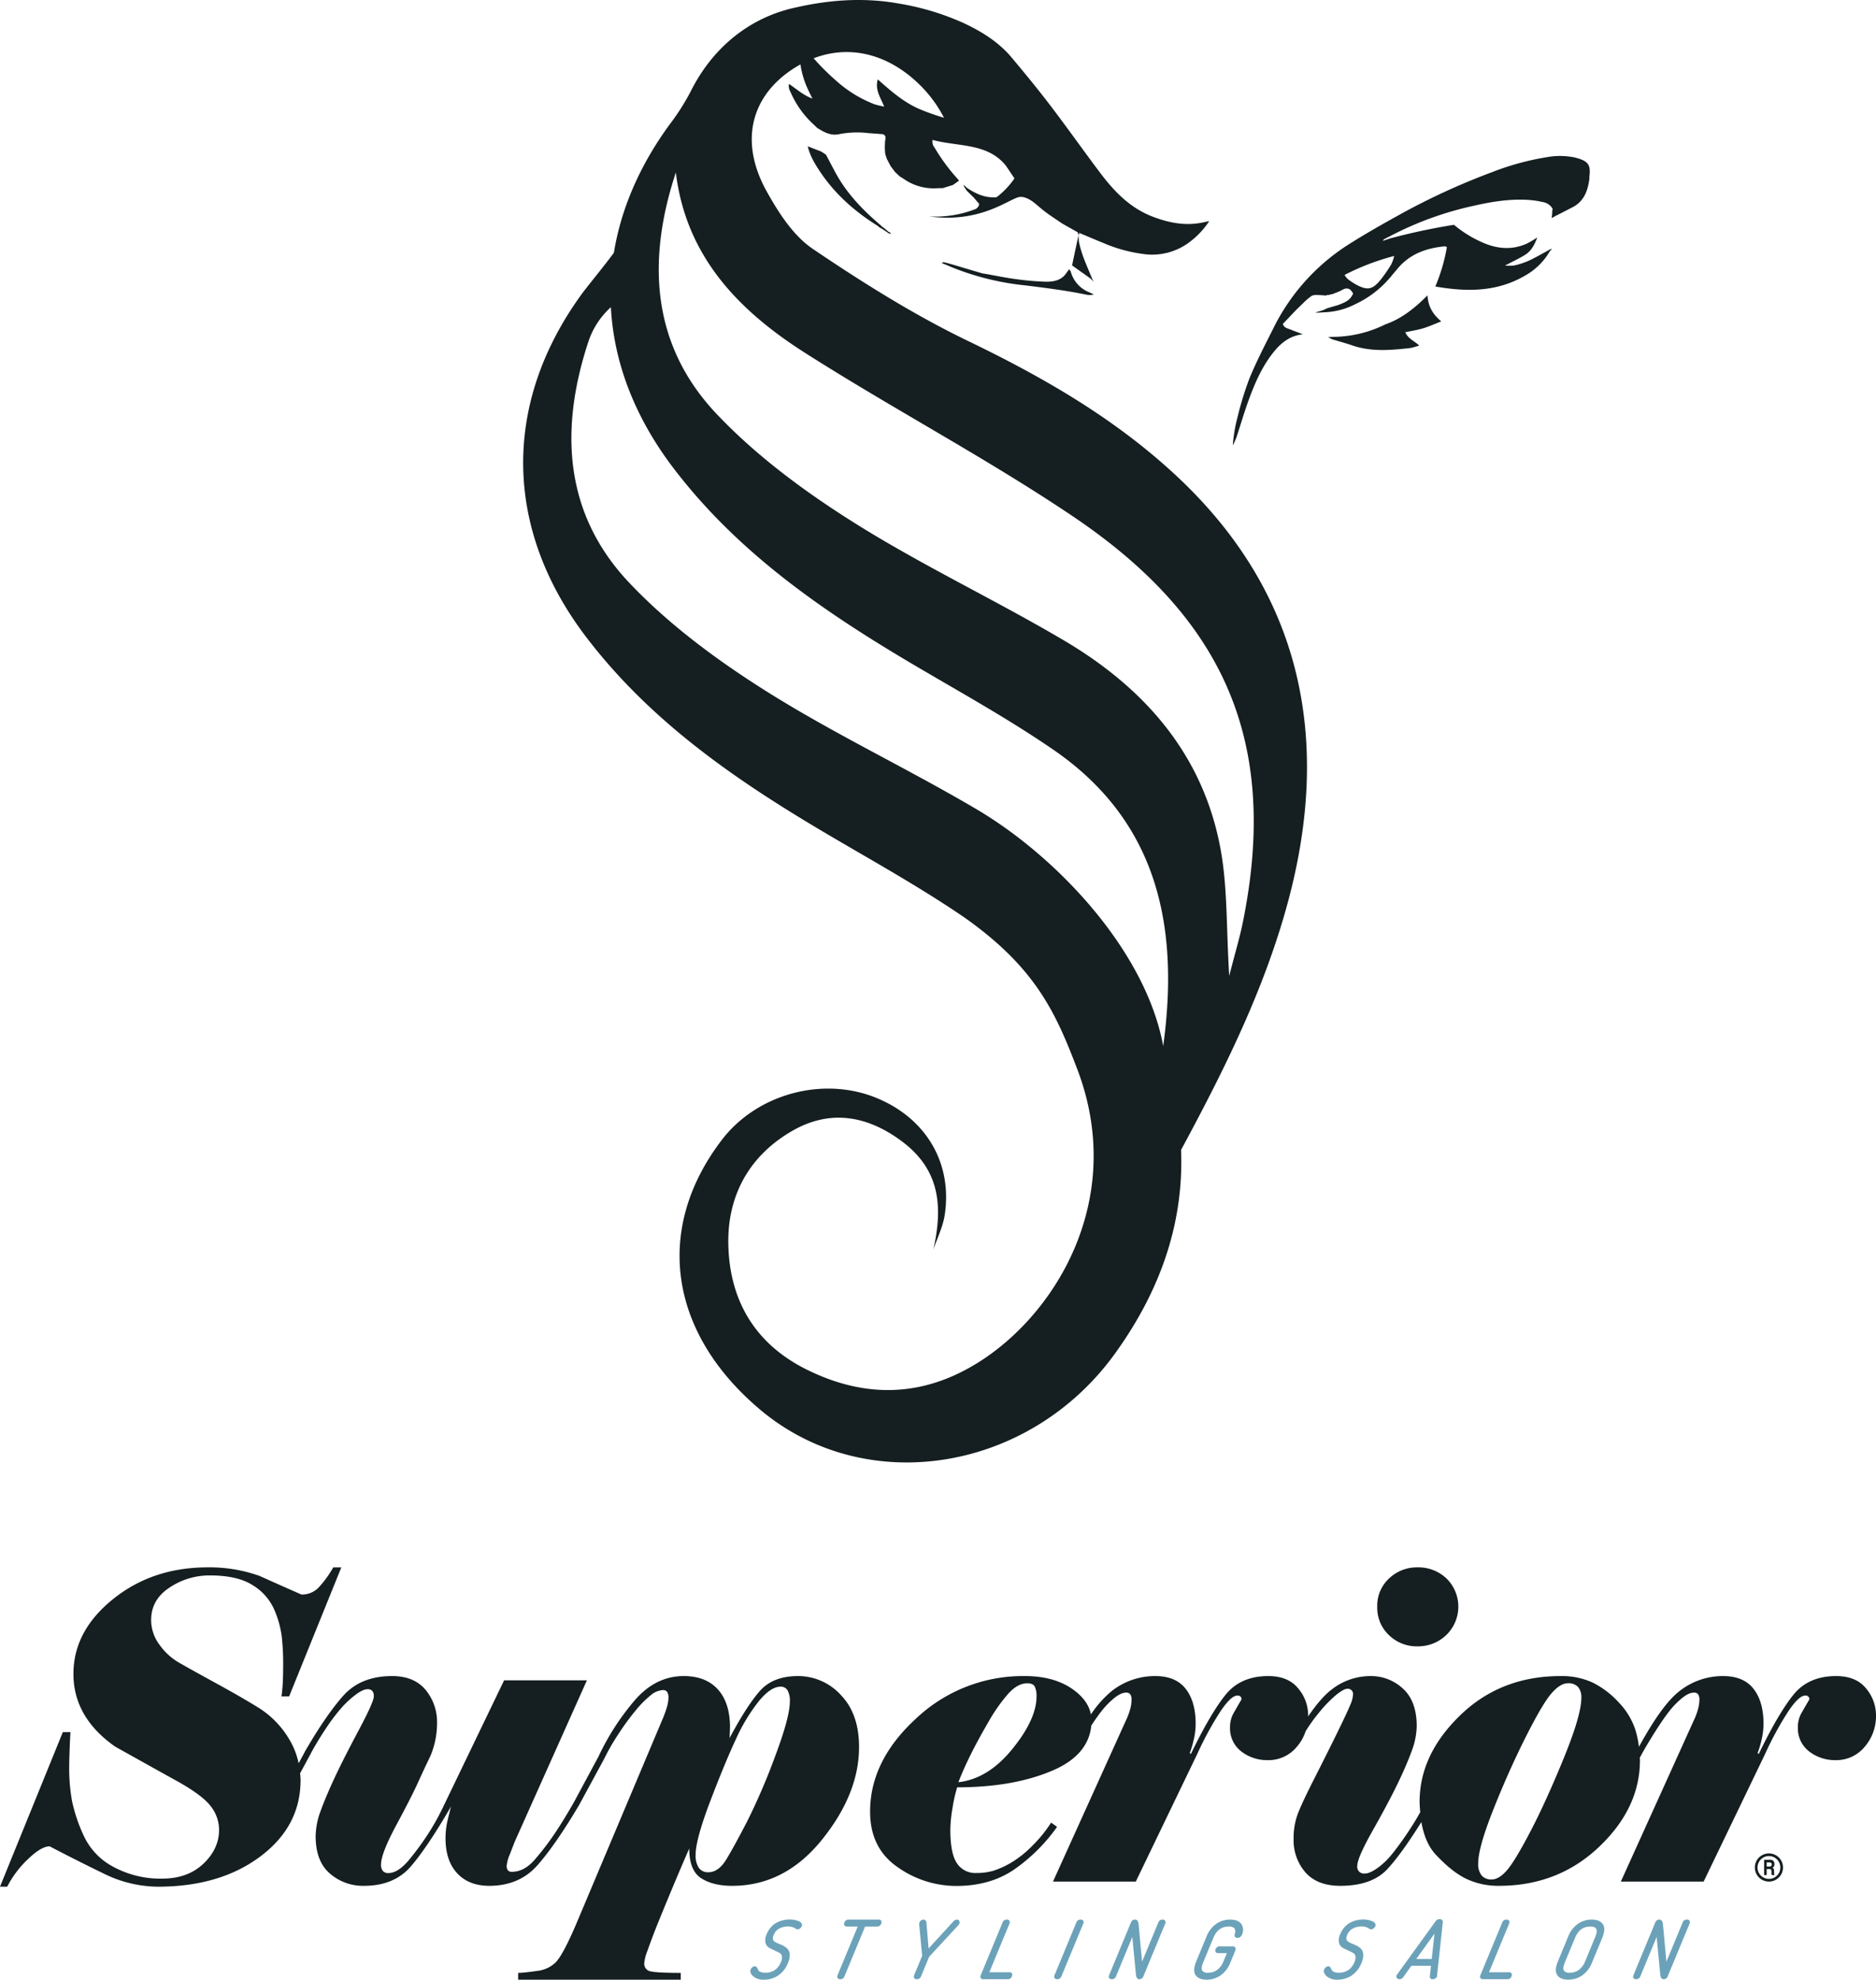 <svg id="Layer_1" data-name="Layer 1" xmlns="http://www.w3.org/2000/svg" viewBox="0 0 720 759.62"><defs><style>.cls-1{fill:#151e20;}.cls-2{fill:#6ba2b9;}</style></defs><title>sss-logo</title><path class="cls-1" d="M451.661,182.736c-23.576-22.025-50.99-37.842-79.962-51.815-20.803-10.033-40.604-22.461-59.763-35.43C304.413,90.398,298.745,81.537,294.184,73.31c-9.902-17.862-6.5-34.49,7.781-45.214a44.718,44.718,0,0,1,5.249-3.376,33.743,33.743,0,0,0,3.002,9.841c0.446,0.996.949,1.966,1.585,3.276-3.542-1.323-6.027-3.642-8.989-5.628a4.128,4.128,0,0,0,.538,2.99,36.562,36.562,0,0,0,8.893,12.552c0.474,0.435.932,0.889,1.397,1.334,2.585,1.618,5.204,3.116,8.451,2.394a36.089,36.089,0,0,1,11.169-.403l2.82,0.207,2.812,0.216c1.55,0.708.81,1.98,0.759,3.083l-0.068,2.294q0.081,1.094.161,2.188l0.648,1.964,1.437,2.731,1.709,2.254,1.768,1.677c0.545,0.336,1.102.655,1.633,1.012a19.939,19.939,0,0,0,12.754,3.529c0.73-.048,1.464-0.035,2.196-0.051,0.229-.076.458-0.152,0.687-0.228q1.553-.472,3.107-0.944l2.362-1.667a4.031,4.031,0,0,0-.298-0.458,73.694,73.694,0,0,1-9.05-12.213,3.736,3.736,0,0,1-.798-2.989c9.726,2.673,21.211,1.053,28.251,10.018q1.602,2.386,3.196,4.758h-0.001a31.323,31.323,0,0,1-6.488,6.932q-0.304.188-.609,0.377l-0.545-.048c-3.972.146-7.337-1.489-10.546-3.586a1.331,1.331,0,0,0-.388-0.327q-0.274-.276-0.548-0.552a2.686,2.686,0,0,0-.479-0.234q0.18,0.359.359,0.717c-0.002.15,0.858,1.172,0.826,1.328q0.886,0.877,1.772,1.754l0.911,0.876q0.914,1.056,1.83,2.113c0.572,0.358.394,1.387-.828,2.33a42.313,42.313,0,0,1-18.023,2.9c20.223,2.807,31.235-7.245,34.93-7.482,3.083-.198,6.503,3.184,6.503,3.184l-0.054-.093c1.22,1.077,2.479,2.114,3.804,3.083,1.927,1.41,3.937,2.706,5.909,4.054q2.982,1.681,5.964,3.362,0.132,0.612.262,1.224l0.303-.998c3.056,1.28,6.096,2.598,9.17,3.832a57.249,57.249,0,0,0,16.817,4.425,23.79,23.79,0,0,0,15.493-4.121,32.195,32.195,0,0,0,8.418-8.664c-1.011.211-1.565,0.319-2.116,0.442-6.843,1.535-13.363.265-19.763-2.216-8.51-3.3-14.566-9.565-19.892-16.621-6.454-8.55-12.622-17.316-19.115-25.835-4.808-6.308-9.851-12.444-14.949-18.523-5.01-5.974-11.492-9.997-18.489-13.264A100.21,100.21,0,0,0,344.65,1.306c-15.848-2.811-30.062-.513-39.229,1.558-0.21.044-.417,0.093-0.625,0.14-0.633.146-1.243,0.29-1.822,0.43L302.949,3.44c-0.092.024-.183,0.052-0.275,0.076-0.413.106-.816,0.215-1.189,0.335C286.03,8.287,273.028,19.148,265.08,35.086a88.565,88.565,0,0,1-8.021,12.603C245.494,63.474,238.35,80.13,235.605,96.974c-3.345,4.61-10.229,12.977-12.073,15.494-30.793,42.028-30.251,90.223,1.257,131.726,25.142,33.12,58.628,55.848,93.864,76.554,17.331,10.184,34.965,19.991,51.527,31.327,27.267,19.266,34.973,36.408,43.273,58.176,18.3,48.001-6.397,91.195-35.443,110.87-21.788,14.757-44.669,16.109-68.258,4.468-19.829-9.785-29.713-26.387-30.221-47.916-0.449-19.053,8.194-34.475,24.818-43.906,14.416-8.178,28.707-5.67,41.942,4.287,14.561,10.955,15.61,25.054,11.916,41.454,1.498-4.436,3.681-8.768,4.374-13.326,2.996-19.711-6.969-36.745-25.644-44.667-20.643-8.758-46.27-1.962-59.908,15.886-26.026,34.06-20.406,73.857,14.606,103.407,40.52,34.2,103.479,24.133,136.373-21.541,18.556-25.765,26.306-51.77,25.279-78.02,16.492-30.588,32.021-61.595,41.107-95.47C510.859,284.391,500.196,228.078,451.661,182.736Zm-98.178-140.64c-6.242-2.519-11.354-6.97-16.603-11.632-1.142,4.048,1.073,6.892,2.455,10.438a34.29,34.29,0,0,1-3.758-.905,47.782,47.782,0,0,1-14.942-9.275,88.818,88.818,0,0,1-8.366-8.359c13.388-5.125,27.649-1.946,39.534,9.057A49.184,49.184,0,0,1,362.299,45.182,87.661,87.661,0,0,1,353.482,42.096Zm-59.695,222.94c-18.726-11.815-37.102-25.396-52.254-41.391C216.349,197.06,214.76,164.54,225.859,130.972a31.005,31.005,0,0,1,8.597-13.105c1.103,21.104,9.068,42.064,23.86,61.549,25.142,33.12,58.628,55.848,93.864,76.554,17.579,10.33,35.474,20.264,52.241,31.807,38.213,26.308,47.611,64.368,42.686,108.203q-0.305,2.715-.672,5.41c-6.632-36.411-40.664-72.603-71.622-90.867C348.137,294.786,319.946,281.54,293.788,265.036ZM446.058,403.596c0.028-.038.052-0.079,0.077-0.119-0.012.081-.023,0.162-0.034,0.243C446.087,403.679,446.072,403.638,446.058,403.596Zm30.929-49.647c-1.2,5.898-2.955,11.683-5.218,20.504-1.147-18.546-.62-33.794-3.289-48.46-6.628-36.414-29.181-61.986-60.142-80.251-26.674-15.736-54.865-28.982-81.024-45.486-18.726-11.815-37.101-25.396-52.254-41.391-25.184-26.585-26.774-59.105-15.675-92.673,3.919,32.3,24.16,52.994,49.466,69.126,33.839,21.572,69.516,40.337,102.783,62.716C469.434,236.916,491.148,284.313,476.987,353.949Z"/><path class="cls-1" d="M410.946,104.205a3.1,3.1,0,0,0-.628-0.868q-0.487.653-.973,1.307c-1.957,3.054-5.121,3.521-8.269,3.443a108.69,108.69,0,0,1-11.569-1.041c-3.652-.484-7.266-1.252-10.897-1.895l-1.632-.266q-6.394-1.892-12.787-3.783-1.015-.259-2.03-0.518-0.384.159-.768,0.319l4.127,1.731a103.441,103.441,0,0,0,27.802,6.856c7.854,0.954,15.696,1.946,23.45,3.547a9.056,9.056,0,0,0,1.643.177,8.665,8.665,0,0,0,1.392-.248c-0.803-.37-1.281-0.593-1.762-0.811A11.87,11.87,0,0,1,410.946,104.205Z"/><path class="cls-1" d="M547.879,113.328c-4.817,4.824-9.861,8.933-16.195,11.141a45.731,45.731,0,0,1-20.251,4.791l-1.689.06,1.441,0.841c2.65,0.802,5.326,1.527,7.945,2.419,7.293,2.485,14.714,1.786,22.137.963a22.447,22.447,0,0,0,3.409-.968c-1.859-1.8-4.255-2.518-5.327-5.091,2.344-.502,4.652-0.847,6.863-1.512,2.255-.678,4.415-1.672,6.933-2.651C549.823,120.544,548.067,117.419,547.879,113.328Z"/><path class="cls-1" d="M419.38,107.457q-0.3-.725-0.602-1.449c-1.816-4.433-3.878-8.779-4.731-13.548a5.512,5.512,0,0,1-.027-0.821H414.019q-0.062-.66-0.125-1.319-0.126.612-.25,1.223l-1.718,8.044c-0.161.788-.322,1.575-0.463,2.264,2.4,1.706,4.688,3.333,6.977,4.96q0.259,0.253.52,0.505c0.304,0.27.567,0.563,0.87,0.833Q419.605,107.802,419.38,107.457Z"/><path class="cls-1" d="M310.02,56.148c-0.002-.009-0.006-0.018-0.008-0.028h0c-0.063-.088-0.127-0.176-0.094-0.131-0.024-.051.022,0.047,0.067,0.145l0.017-.009-0.017.009Z"/><path class="cls-1" d="M336.959,86.733q0.288,0.267.576,0.534,0.454,0.24.909,0.479,1.265,0.849,2.531,1.698l0.23,0.128,0.261,0.035q0.276,0.123.553,0.246-0.224-.327-0.448-0.654a0.876,0.876,0,0,0-.498-0.202h0q-0.947-.806-1.895-1.611a0.991,0.991,0,0,0-.453-0.226q-0.229-.245-0.457-0.491c-5.984-5.085-11.536-10.586-15.755-17.255-1.956-3.093-3.536-6.423-5.531-10.095-0.306-.197-1.073-0.692-1.84-1.187q-2.561-.992-5.123-1.983c0.833,3.644,2.747,6.772,4.783,9.819C320.575,74.602,328.197,81.28,336.959,86.733Z"/><path class="cls-1" d="M604.294,60.408a28.089,28.089,0,0,0-10.726-.08,102.641,102.641,0,0,0-20.797,5.679,264.12,264.12,0,0,0-36.71,16.97c-6.377,3.543-12.738,7.147-18.878,11.081a79.957,79.957,0,0,0-28.552,32.069c-3.146,6.255-6.384,12.489-9.053,18.951a124.653,124.653,0,0,0-4.64,15.068,58.194,58.194,0,0,0-1.794,10.756,29.175,29.175,0,0,0,1.354-2.963c1.605-4.82,3.008-9.713,4.754-14.481,2.446-6.68,5.283-13.2,9.882-18.755,2.851-3.444,6.277-5.979,10.913-6.42-1.764-.674-3.529-1.345-5.29-2.025-0.911-.351-1.933-0.559-2.42-1.961,1.677-1.758,3.42-3.584,5.164-5.412l3.2-3.118a25.19,25.19,0,0,1,2.763-2.278,5.378,5.378,0,0,1,2.009-.323q1.146,0.069,2.292.138l1.012,0.109q0.36-.119.722-0.238a2.008,2.008,0,0,1,.527.029q0.344-.13.689-0.26c0.186-.016.373-0.031,0.559-0.047q1.303-.512,2.607-1.024,1.021-.511,2.044-1.023c1.8-.547,2.709.458,3.4,1.83-1.142,2.268-2.116,3-5.718,4.354q-2.175.642-4.35,1.283l-1.361.667q-0.955.296-1.91,0.592-0.616.143-1.233,0.286l1.118,0.116,2.569-.166a27.898,27.898,0,0,0,11.676-3.077,39.276,39.276,0,0,0,13.87-10.8c0.761-.926,1.549-1.828,2.31-2.752,4.722-5.737,11.104-7.984,18.225-8.672a2.824,2.824,0,0,1,.788.312,69.128,69.128,0,0,1-4.434,15.11c12.027,2.102,23.625,2.155,34.441-4.183a25.024,25.024,0,0,0,9.396-9.177c0.115-.16.229-0.319,0.344-0.479,0.175-.158.35-0.316,0.667-0.601-0.341.051-.475,0.072-0.609,0.092q-0.34.173-.68,0.346l0.013,0.026c-2.597,1.388-5.143,2.886-7.811,4.123a30.29,30.29,0,0,1-5.503,1.793,16.692,16.692,0,0,1-3.502.019c2.924-1.542,5.376-2.679,7.661-4.085,2.358-1.45,3.62-3.81,4.707-6.691a43.974,43.974,0,0,1-3.824,2.273c-5.439,2.51-10.913,2.225-16.365.006a45.11,45.11,0,0,1-11.785-7.135,242.409,242.409,0,0,0-24.591,5.247l-0.657.246q-0.282.081-.563,0.162-0.675.248-1.349,0.496a2.686,2.686,0,0,1,.135-0.485q-0.286.214-.572,0.429,0.285-.215.572-0.429,0.655-.365,1.31-0.73,0.37-.171.741-0.342a127.239,127.239,0,0,1,32.132-11.802c6.937-1.591,13.937-2.77,21.094-2.363a34.302,34.302,0,0,1,5.736.824,5.367,5.367,0,0,1,3.886,2.599c-0.276.988-.065,2.21-0.43,3.516a4.829,4.829,0,0,0,1.346-.672c2.232-1.101,4.434-2.265,6.652-3.395,4.459-2.272,5.926-6.331,6.524-10.908,0.036-.273-0.016-0.557.014-0.831C610.483,63.453,609.949,61.781,604.294,60.408ZM535.088,98.212a15.893,15.893,0,0,1-1.099,3.166,53.565,53.565,0,0,1-4.394,6.314c-2.961,3.465-4.844,3.737-8.927,1.617a25.379,25.379,0,0,1-3.437-2.269,7.956,7.956,0,0,1-1.203-1.538A92.376,92.376,0,0,1,535.088,98.212Z"/><path class="cls-1" d="M306.241,643.122q-9.714,0-14.816,5.946Q286.321,655.02,280.01,666.91l0.161-4.073q0-9.448-4.643-14.583-4.644-5.132-13.116-5.132-10.593,0-18.576,9.042A95.358,95.358,0,0,0,229.66,674.079l-9.295,17.272q-4.074,7.172-7.658,12.464a100.156,100.156,0,0,1-7.575,9.857q-3.995,4.564-8.717,4.563a1.827,1.827,0,0,1-1.469-.57,2.58,2.58,0,0,1-.488-1.711,13.613,13.613,0,0,1,1.142-4.237q1.135-2.933,1.954-5.051l27.7-61.915H193.48L169.857,693.794a94.63,94.63,0,0,1-5.216,9.369,109.326,109.326,0,0,1-7.331,10.102q-4.399,5.461-8.309,5.458a2.596,2.596,0,0,1-2.037-.814,3.558,3.558,0,0,1-.732-2.445q0-4.233,5.865-15.153,5.866-10.913,8.229-16.131,2.358-5.212,4.806-10.265a32.49,32.49,0,0,0,2.606-12.708,19.366,19.366,0,0,0-4.399-12.791q-4.399-5.292-12.872-5.295-12.061,0-18.82,7.657c-4.384,4.967-9.162,11.924-14.318,20.792v-0.001l-0.015.025c-0.138.241-.272,0.447-0.412,0.691l0.033,0.015-2.316,4.305a29.394,29.394,0,0,0-3.903-9.697,35.486,35.486,0,0,0-10.998-11.324q-6.357-3.989-16.619-9.612-10.265-5.623-14.504-8.066a23.869,23.869,0,0,1-7.412-6.843,15.821,15.821,0,0,1-3.176-9.451q0-7.82,7.087-12.465a27.543,27.543,0,0,1,15.397-4.643q10.755,0,16.619,3.829a20.682,20.682,0,0,1,8.146,9.286,38.776,38.776,0,0,1,2.852,10.103,93.393,93.393,0,0,1,.571,11.16q0,4.076-.164,7.006-0.162,2.934-.488,5.051h2.933L131,601.411h-3.096a40.481,40.481,0,0,1-5.704,7.82,8.839,8.839,0,0,1-6.516,2.607q-8.152-3.583-16.131-7.169a56.952,56.952,0,0,0-19.878-3.259q-21.182,0-36.334,12.22-15.154,12.22-15.153,28.676,0,16.62,15.968,27.863,13.687,7.66,23.543,13.116,9.857,5.461,13.118,9.695a14.691,14.691,0,0,1,3.259,9.124q0,7.332-6.031,13.035-6.028,5.705-15.804,5.704a37.769,37.769,0,0,1-18.656-4.481,25.597,25.597,0,0,1-11.405-11.894A62.261,62.261,0,0,1,27.7,691.351a69.698,69.698,0,0,1-1.142-13.523q0-1.956.164-6.436,0.158-4.48.324-6.762H24.114L0,723.937H2.769a39.045,39.045,0,0,1,7.902-10.509q5.134-4.968,8.393-4.97,10.265,5.376,20.693,10.427a47.466,47.466,0,0,0,20.854,5.051q23.789,0,39.269-11.569,15.475-11.565,15.477-29.328c0-.894-0.106-1.755-0.176-2.626l4.265-7.866-0.015-.007c1.65-3.036,3.531-6.154,5.699-9.379a70.559,70.559,0,0,1,6.192-8.147,36.424,36.424,0,0,1,5.377-4.888q2.686-1.956,4.316-1.955a2.39,2.39,0,0,1,1.876.651,3.207,3.207,0,0,1,.568,2.118q0,2.12-5.865,13.116-5.866,11-9.207,18.168-3.339,7.172-5.294,12.547a28.899,28.899,0,0,0-1.954,9.776q0,9.614,5.457,14.337a19.364,19.364,0,0,0,13.116,4.725q11.566,0,18.005-7.494,6.436-7.492,15.397-22.974-0.487,1.794-1.303,5.213a30.017,30.017,0,0,0-.815,7.006q0,8.639,4.482,13.442,4.478,4.804,12.301,4.807,11.566,0,18.576-7.984,7.002-7.981,15.968-23.135l9.459-17.435a85.86,85.86,0,0,1,5.784-10.02,96.369,96.369,0,0,1,6.599-8.961,38.73,38.73,0,0,1,5.621-5.622,7.829,7.829,0,0,1,4.643-1.955,1.815,1.815,0,0,1,1.63.733,3.993,3.993,0,0,1,.49,2.201,13.841,13.841,0,0,1-.654,3.828,42.163,42.163,0,0,1-1.791,4.807l-33.24,78.86q-5.21,12.056-7.985,14.42a12.053,12.053,0,0,1-6.27,2.852q-3.505.488-5.133,0.651c-1.084.107-1.957,0.163-2.608,0.163V759.62h62.404v-2.608q-8.963,0-11.486-.57a2.947,2.947,0,0,1-2.528-3.177,17.209,17.209,0,0,1,1.225-4.725q1.218-3.421,2.522-6.843,1.305-3.421,5.46-13.442T264.53,709.274q0,8.473,4.562,11.404,4.557,2.934,11.893,2.933,20.201,0,34.46-17.677,14.256-17.679,14.257-35.602,0-12.709-7.007-19.959A22.167,22.167,0,0,0,306.241,643.122Zm-8.88,31.121a239.582,239.582,0,0,1-10.671,24.765q-4.889,9.452-7.902,14.42-3.018,4.972-6.926,4.969a4.202,4.202,0,0,1-3.664-1.71,8.493,8.493,0,0,1-1.222-4.97q0-5.865,5.621-20.611,5.621-14.744,9.856-23.79a69.191,69.191,0,0,1,8.8-14.582q4.561-5.538,8.309-5.541A2.997,2.997,0,0,1,302.25,648.58a8.143,8.143,0,0,1,.895,4.318Q303.145,658.928,297.361,674.243Z"/><path class="cls-1" d="M544.055,631.716a15.602,15.602,0,0,0,10.998-4.319,15.148,15.148,0,0,0,.083-21.752,15.702,15.702,0,0,0-11.081-4.236,15.48,15.48,0,0,0-10.915,4.236,14.225,14.225,0,0,0-4.562,10.917,14.412,14.412,0,0,0,4.479,10.835A15.24,15.24,0,0,0,544.055,631.716Z"/><path class="cls-1" d="M720,658.112a15.991,15.991,0,0,0-3.83-10.265q-3.829-4.724-11.486-4.725-10.593,0-16.375,7.169-5.787,7.172-13.279,22.649l-0.49-.163a40.452,40.452,0,0,0,1.466-4.888,26.767,26.767,0,0,0,.815-6.518q0-8.471-3.828-13.36-3.833-4.888-11.649-4.888a26.809,26.809,0,0,0-16.785,5.784q-6.666,5.148-15.535,21.35a39.459,39.459,0,0,0-1.333-6.36,27.323,27.323,0,0,0-6.436-10.671,34.194,34.194,0,0,0-9.939-7.577,28.174,28.174,0,0,0-12.384-2.525q-22.974,0-38.535,15.071-15.558,15.073-15.558,33.157c0,1.461.143,2.762,0.249,4.103l-0.055-.03q-1.958,3.587-4.97,8.066-3.018,4.484-5.784,7.903a28.111,28.111,0,0,1-5.702,5.458q-2.935,2.04-4.726,2.037a2.593,2.593,0,0,1-2.935-2.932q0-3.094,6.031-13.769,6.025-10.669,9.449-17.759,3.422-7.088,5.377-12.466a28.48,28.48,0,0,0,1.954-9.614q0-9.612-5.294-14.419a17.953,17.953,0,0,0-12.464-4.807,24.118,24.118,0,0,0-14.745,5.051q-4.157,3.104-9.205,10.465c0.005-.18.043-0.344,0.043-0.526a15.991,15.991,0,0,0-3.83-10.265q-3.829-4.724-11.486-4.725-10.593,0-16.375,7.169-5.787,7.172-13.279,22.649l-0.49-.163a40.452,40.452,0,0,0,1.466-4.888,26.767,26.767,0,0,0,.815-6.518q0-8.471-3.828-13.36-3.829-4.888-11.649-4.888a26.797,26.797,0,0,0-16.782,5.784,41.682,41.682,0,0,0-7.94,8.929c-0.682-3.54-2.91-6.747-6.876-9.58q-7.183-5.132-18.445-5.132a59.749,59.749,0,0,0-41.711,16.22q-17.712,16.22-17.713,35.781,0,14.023,10.513,21.276a38.969,38.969,0,0,0,22.564,7.253q13.219,0,22.522-6.524a66.965,66.965,0,0,0,16.156-16.147L403.41,699.35a49.693,49.693,0,0,1-6.939,8.61,40.283,40.283,0,0,1-8.242,6.663,33.575,33.575,0,0,1-6.853,3.167,22.99,22.99,0,0,1-6.687.894,8.397,8.397,0,0,1-7.427-3.743q-2.528-3.743-2.528-12.856a52.641,52.641,0,0,1,.817-8.22A59.585,59.585,0,0,1,367.35,685.81q21.575,0,36.608-6.435c9.205-3.941,14.132-9.715,14.881-17.277,1.446-2.192,2.721-4.005,3.793-5.371a31.863,31.863,0,0,1,4.97-5.132q2.603-2.116,4.562-2.118a1.918,1.918,0,0,1,1.63.651,3.593,3.593,0,0,1,.488,2.118,14.242,14.242,0,0,1-.651,3.993,23.777,23.777,0,0,1-1.466,3.828l-28.027,61.915h31.774l23.626-49.043a125.476,125.476,0,0,1,8.717-16.05q4.154-6.271,6.597-6.273a1.374,1.374,0,0,1,1.63,1.466q-1.63,2.773-3.013,5.214a10.695,10.695,0,0,0-1.386,5.378,11.157,11.157,0,0,0,4.318,9.368,16.151,16.151,0,0,0,10.183,3.34,14.066,14.066,0,0,0,11.079-5.051,17.319,17.319,0,0,0,3.41-6.005,65.444,65.444,0,0,1,5.103-7.111,49.041,49.041,0,0,1,7.004-7.169q2.69-2.036,3.83-2.037a2.013,2.013,0,0,1,2.279,2.28,12.306,12.306,0,0,1-1.139,4.074q-1.143,2.77-4.887,10.427-3.75,7.661-8.717,17.433-4.972,9.776-6.519,13.932a26.647,26.647,0,0,0-1.547,9.368,18.777,18.777,0,0,0,4.56,12.953q4.561,5.132,13.362,5.132,12.057,0,18.005-6.355c3.581-3.828,7.985-9.946,13.118-18.12,0.898,5.27,2.711,9.519,5.586,12.581q6.274,6.684,11.815,9.288a28.735,28.735,0,0,0,12.381,2.606q22.646,0,38.371-14.909t15.726-33.32c0-.307-0.06-0.606-0.068-0.913,1.366-2.57,3.096-5.541,5.287-9.026q3.58-5.701,5.948-8.717a31.863,31.863,0,0,1,4.97-5.132q2.603-2.116,4.562-2.118a1.918,1.918,0,0,1,1.63.651,3.593,3.593,0,0,1,.488,2.118,14.242,14.242,0,0,1-.651,3.993,23.777,23.777,0,0,1-1.466,3.828l-28.027,61.915h31.774l23.623-49.043a125.769,125.769,0,0,1,8.719-16.05q4.154-6.271,6.597-6.273a1.374,1.374,0,0,1,1.63,1.466q-1.63,2.773-3.013,5.214a10.695,10.695,0,0,0-1.386,5.378,11.157,11.157,0,0,0,4.318,9.368,16.146,16.146,0,0,0,10.183,3.34,14.066,14.066,0,0,0,11.079-5.051A17.951,17.951,0,0,0,720,658.112ZM388.524,671.12q-9.288,11.439-20.693,12.735,1.792-4.704,4.645-10.463,2.848-5.759,6.924-12.738a63.642,63.642,0,0,1,7.658-10.868q3.58-3.894,7.17-3.895,2.279,0,2.93,1.299a8.519,8.519,0,0,1,.654,3.732Q397.811,659.682,388.524,671.12Zm211.63,3.53q-6.764,16.538-12.708,27.944-5.949,11.406-9.044,14.99-3.097,3.585-5.865,3.584a4.82,4.82,0,0,1-3.911-1.548,7.061,7.061,0,0,1-1.303-4.644q0-6.027,5.865-20.774,5.866-14.744,12.301-27.537,6.436-12.789,9.859-16.782,3.422-3.991,6.355-3.993a4.922,4.922,0,0,1,3.991,1.466,6.187,6.187,0,0,1,1.222,4.074Q606.917,658.113,600.154,674.65Z"/><path class="cls-1" d="M679.503,713.604a1.519,1.519,0,0,1,1.511,1.654,1.46,1.46,0,0,1-.739,1.409c0.376,0.229.598,0.336,0.605,1.491,0.007,0.909-.007,1.048.215,1.171v0.156h-1.115a4.636,4.636,0,0,1-.108-1.114,2.006,2.006,0,0,0-.121-0.942,0.703,0.703,0,0,0-.645-0.246h-1.061v2.301h-0.987v-5.88h2.445Zm-1.458,2.588h1.182a0.789,0.789,0,0,0,.081-1.573h-1.263v1.573Z"/><path class="cls-1" d="M678.908,721.976a5.403,5.403,0,1,1,5.403-5.403A5.409,5.409,0,0,1,678.908,721.976Zm0-9.782a4.379,4.379,0,1,0,4.379,4.379A4.384,4.384,0,0,0,678.908,712.194Z"/><path class="cls-2" d="M306.341,737.097a9.025,9.025,0,0,0-3.314-.562,10.488,10.488,0,0,0-4.64,1.049,7.758,7.758,0,0,0-2.375,1.767,9.267,9.267,0,0,0-1.767,2.806,5.243,5.243,0,0,0-.467,3.227,2.979,2.979,0,0,0,1.473,2.012c0.604,0.331,1.28.671,2.007,1.01,0.71,0.331,1.367.655,1.951,0.963a1.735,1.735,0,0,1,.872,1.173,3.88,3.88,0,0,1-.372,2.356,6.561,6.561,0,0,1-2.358,3.035,6.362,6.362,0,0,1-3.61,1.019,4.533,4.533,0,0,1-1.872-.327,1.614,1.614,0,0,1-.787-0.579l-0.442-.854a1.133,1.133,0,0,0-.93-0.726,1.547,1.547,0,0,0-.96.403,2.074,2.074,0,0,0-.64.81c-0.356.86-.016,1.764,1.01,2.684a6.101,6.101,0,0,0,4.18,1.256,9.544,9.544,0,0,0,5.356-1.598,10.273,10.273,0,0,0,3.744-4.794,7.519,7.519,0,0,0,.695-3.15,3.423,3.423,0,0,0-.82-2.248,5.824,5.824,0,0,0-1.662-1.228c-0.61-.307-1.229-0.584-1.836-0.822a8.475,8.475,0,0,1-1.483-.743,1.436,1.436,0,0,1-.634-0.889,2.711,2.711,0,0,1,.264-1.631,4.692,4.692,0,0,1,2.193-2.539,7.159,7.159,0,0,1,3.291-.775,5.489,5.489,0,0,1,1.765.247,4.15,4.15,0,0,1,1.038.476,1.577,1.577,0,0,0,.903.402,1.538,1.538,0,0,0,1.013-.456,2.233,2.233,0,0,0,.599-0.787,1.143,1.143,0,0,0,.002-0.901A2.274,2.274,0,0,0,306.341,737.097Z"/><path class="cls-2" d="M337.28,736.565H325.562a1.475,1.475,0,0,0-.917.342,1.862,1.862,0,0,0-.575.754,1.226,1.226,0,0,0-.025.994v0.001a0.967,0.967,0,0,0,.928.578h4.215l-7.744,18.697a1.081,1.081,0,0,0,.035,1.065,1.131,1.131,0,0,0,1.012.448,1.619,1.619,0,0,0,1.586-1.036l7.942-19.174h4.673a1.595,1.595,0,0,0,1.504-1.125,1.154,1.154,0,0,0-.018-1.123A1.007,1.007,0,0,0,337.28,736.565Z"/><path class="cls-2" d="M367.224,736.565a1.872,1.872,0,0,0-1.361.736l-9.467,10.34-0.847-10.007a1.097,1.097,0,0,0-1.077-1.069,1.681,1.681,0,0,0-.91.274,1.625,1.625,0,0,0-.646.762,2.21,2.21,0,0,0-.132.783l-0.001.038,1.136,12.044-3.091,7.463a1.081,1.081,0,0,0,.035,1.065,1.131,1.131,0,0,0,1.012.448,1.618,1.618,0,0,0,1.585-1.036l3.113-7.517c0.01-.024.019-0.046-0.003-0.022l11.145-12.044a2.53,2.53,0,0,0,.469-0.746,1.07,1.07,0,0,0-.053-1.056A1.043,1.043,0,0,0,367.224,736.565Z"/><path class="cls-2" d="M387.495,756.775h-7.795l7.756-18.726a1.052,1.052,0,0,0-.038-1.036,1.14,1.14,0,0,0-1.02-.448,1.598,1.598,0,0,0-1.574,1.006l-8.432,20.358a1.013,1.013,0,0,0,1.017,1.513h9.498a1.529,1.529,0,0,0,1.432-1.095,1.254,1.254,0,0,0-.003-1.169A0.956,0.956,0,0,0,387.495,756.775Z"/><path class="cls-2" d="M414.715,736.565a1.598,1.598,0,0,0-1.574,1.006l-8.432,20.358a1.081,1.081,0,0,0,.035,1.065,1.131,1.131,0,0,0,1.012.448,1.619,1.619,0,0,0,1.586-1.036l8.432-20.358a1.052,1.052,0,0,0-.038-1.036A1.14,1.14,0,0,0,414.715,736.565Z"/><path class="cls-2" d="M446.168,736.565a1.596,1.596,0,0,0-1.573,1.006l-6.277,15.155-1.324-14.4c-0.178-1.456-.822-1.761-1.33-1.761a1.596,1.596,0,0,0-1.573,1.006l-8.433,20.358a1.081,1.081,0,0,0,.035,1.065,1.131,1.131,0,0,0,1.012.448,1.619,1.619,0,0,0,1.586-1.036l6.286-15.175,1.402,14.57c0.17,1.357.763,1.641,1.231,1.641a1.619,1.619,0,0,0,1.586-1.036l8.432-20.358a1.052,1.052,0,0,0-.038-1.036A1.14,1.14,0,0,0,446.168,736.565Z"/><path class="cls-2" d="M472.089,736.565a9.322,9.322,0,0,0-5.272,1.6,10.781,10.781,0,0,0-3.797,4.999l-3.885,9.38c-0.985,2.378-1.078,4.113-.286,5.304,0.782,1.176,2.207,1.773,4.235,1.773a9.455,9.455,0,0,0,5.298-1.598,10.693,10.693,0,0,0,3.829-5.001l1.925-4.647a1.191,1.191,0,0,0,.012-0.963,0.966,0.966,0,0,0-.928-0.579h-5.237a1.41,1.41,0,0,0-.915.352,1.848,1.848,0,0,0-.535.713,1.247,1.247,0,0,0-.042.931,0.945,0.945,0,0,0,.928.612h3.446l-1.285,3.102a7.532,7.532,0,0,1-2.446,3.328,5.727,5.727,0,0,1-3.461,1.081,2.582,2.582,0,0,1-2.234-.749c-0.4-.599-0.286-1.699.328-3.183l3.885-9.38c1.229-2.967,3.151-4.409,5.877-4.409a2.766,2.766,0,0,1,2.261.715,2.527,2.527,0,0,1,.107,2.174,1.067,1.067,0,0,0,.072,1.027,1.131,1.131,0,0,0,.996.434,1.712,1.712,0,0,0,1.635-1.155,4.077,4.077,0,0,0-.214-4.206C475.568,737.122,474.122,736.565,472.089,736.565Z"/><path class="cls-2" d="M526.456,737.097a9.025,9.025,0,0,0-3.314-.562,10.488,10.488,0,0,0-4.64,1.049,7.758,7.758,0,0,0-2.375,1.767,9.267,9.267,0,0,0-1.767,2.806,5.243,5.243,0,0,0-.467,3.227,2.979,2.979,0,0,0,1.473,2.012c0.604,0.331,1.28.671,2.007,1.01,0.712,0.332,1.368.656,1.95,0.963a1.734,1.734,0,0,1,.872,1.173,3.88,3.88,0,0,1-.372,2.356,6.561,6.561,0,0,1-2.358,3.035,6.362,6.362,0,0,1-3.61,1.019,4.533,4.533,0,0,1-1.872-.327,1.614,1.614,0,0,1-.787-0.579l-0.442-.854a1.133,1.133,0,0,0-.93-0.726,1.547,1.547,0,0,0-.96.403,2.074,2.074,0,0,0-.64.81c-0.356.86-.016,1.764,1.01,2.684a6.101,6.101,0,0,0,4.18,1.256,9.544,9.544,0,0,0,5.356-1.598,10.273,10.273,0,0,0,3.744-4.794,7.519,7.519,0,0,0,.695-3.15,3.423,3.423,0,0,0-.82-2.248,5.824,5.824,0,0,0-1.662-1.228c-0.61-.307-1.229-0.584-1.836-0.822a8.475,8.475,0,0,1-1.483-.743,1.436,1.436,0,0,1-.634-0.889,2.711,2.711,0,0,1,.264-1.631,4.692,4.692,0,0,1,2.193-2.539,7.159,7.159,0,0,1,3.291-.775,5.489,5.489,0,0,1,1.765.247,4.185,4.185,0,0,1,1.038.476,1.577,1.577,0,0,0,.903.402,1.538,1.538,0,0,0,1.013-.456,2.233,2.233,0,0,0,.599-0.787,1.143,1.143,0,0,0,.002-0.901A2.274,2.274,0,0,0,526.456,737.097Z"/><path class="cls-2" d="M552.531,736.387a1.849,1.849,0,0,0-1.533.789L536.216,757.605a1.264,1.264,0,0,0-.189.324V757.93a1.016,1.016,0,0,0,.185,1.149,1.272,1.272,0,0,0,.941.364,1.618,1.618,0,0,0,1.334-.709l3.195-4.439h7.513l-0.422,3.988a0.99,0.99,0,0,0,.207.826,1.025,1.025,0,0,0,.818.335,2.177,2.177,0,0,0,.916-0.209,1.354,1.354,0,0,0,.73-0.687,1.104,1.104,0,0,0,.076-0.321l2.215-20.607a1.084,1.084,0,0,0-.258-0.869A1.217,1.217,0,0,0,552.531,736.387ZM549.48,751.685h-5.922l6.996-9.725Z"/><path class="cls-2" d="M579.264,756.775H571.47l7.756-18.726a1.052,1.052,0,0,0-.038-1.036,1.139,1.139,0,0,0-1.02-.448,1.598,1.598,0,0,0-1.574,1.006l-8.432,20.358a1.013,1.013,0,0,0,1.017,1.513h9.498a1.53,1.53,0,0,0,1.433-1.095,1.254,1.254,0,0,0-.004-1.169A0.954,0.954,0,0,0,579.264,756.775Z"/><path class="cls-2" d="M610.922,736.565a9.367,9.367,0,0,0-5.3,1.6,10.771,10.771,0,0,0-3.797,4.999l-3.886,9.38c-0.985,2.378-1.078,4.113-.285,5.304,0.782,1.176,2.206,1.773,4.235,1.773a9.451,9.451,0,0,0,5.298-1.598,10.688,10.688,0,0,0,3.83-5.001l3.886-9.38c0.986-2.381,1.068-4.118.251-5.311C614.351,737.159,612.927,736.565,610.922,736.565Zm-8.444,20.388a2.58,2.58,0,0,1-2.233-.749c-0.4-.598-0.286-1.699.328-3.183l3.886-9.38c1.229-2.967,3.151-4.409,5.877-4.409,1.19,0,1.96.296,2.288,0.88,0.343,0.611.221,1.666-.352,3.051l-3.885,9.38a7.537,7.537,0,0,1-2.447,3.328A5.724,5.724,0,0,1,602.477,756.952Z"/><path class="cls-2" d="M648.427,737.012a1.14,1.14,0,0,0-1.02-.448,1.598,1.598,0,0,0-1.574,1.006l-6.277,15.154-1.324-14.4c-0.178-1.456-.822-1.761-1.33-1.761a1.596,1.596,0,0,0-1.573,1.006l-8.433,20.358a1.081,1.081,0,0,0,.035,1.065,1.131,1.131,0,0,0,1.012.448,1.619,1.619,0,0,0,1.586-1.036l6.286-15.175,1.402,14.57c0.17,1.357.763,1.641,1.231,1.641a1.619,1.619,0,0,0,1.586-1.036l8.432-20.358A1.052,1.052,0,0,0,648.427,737.012Z"/></svg>